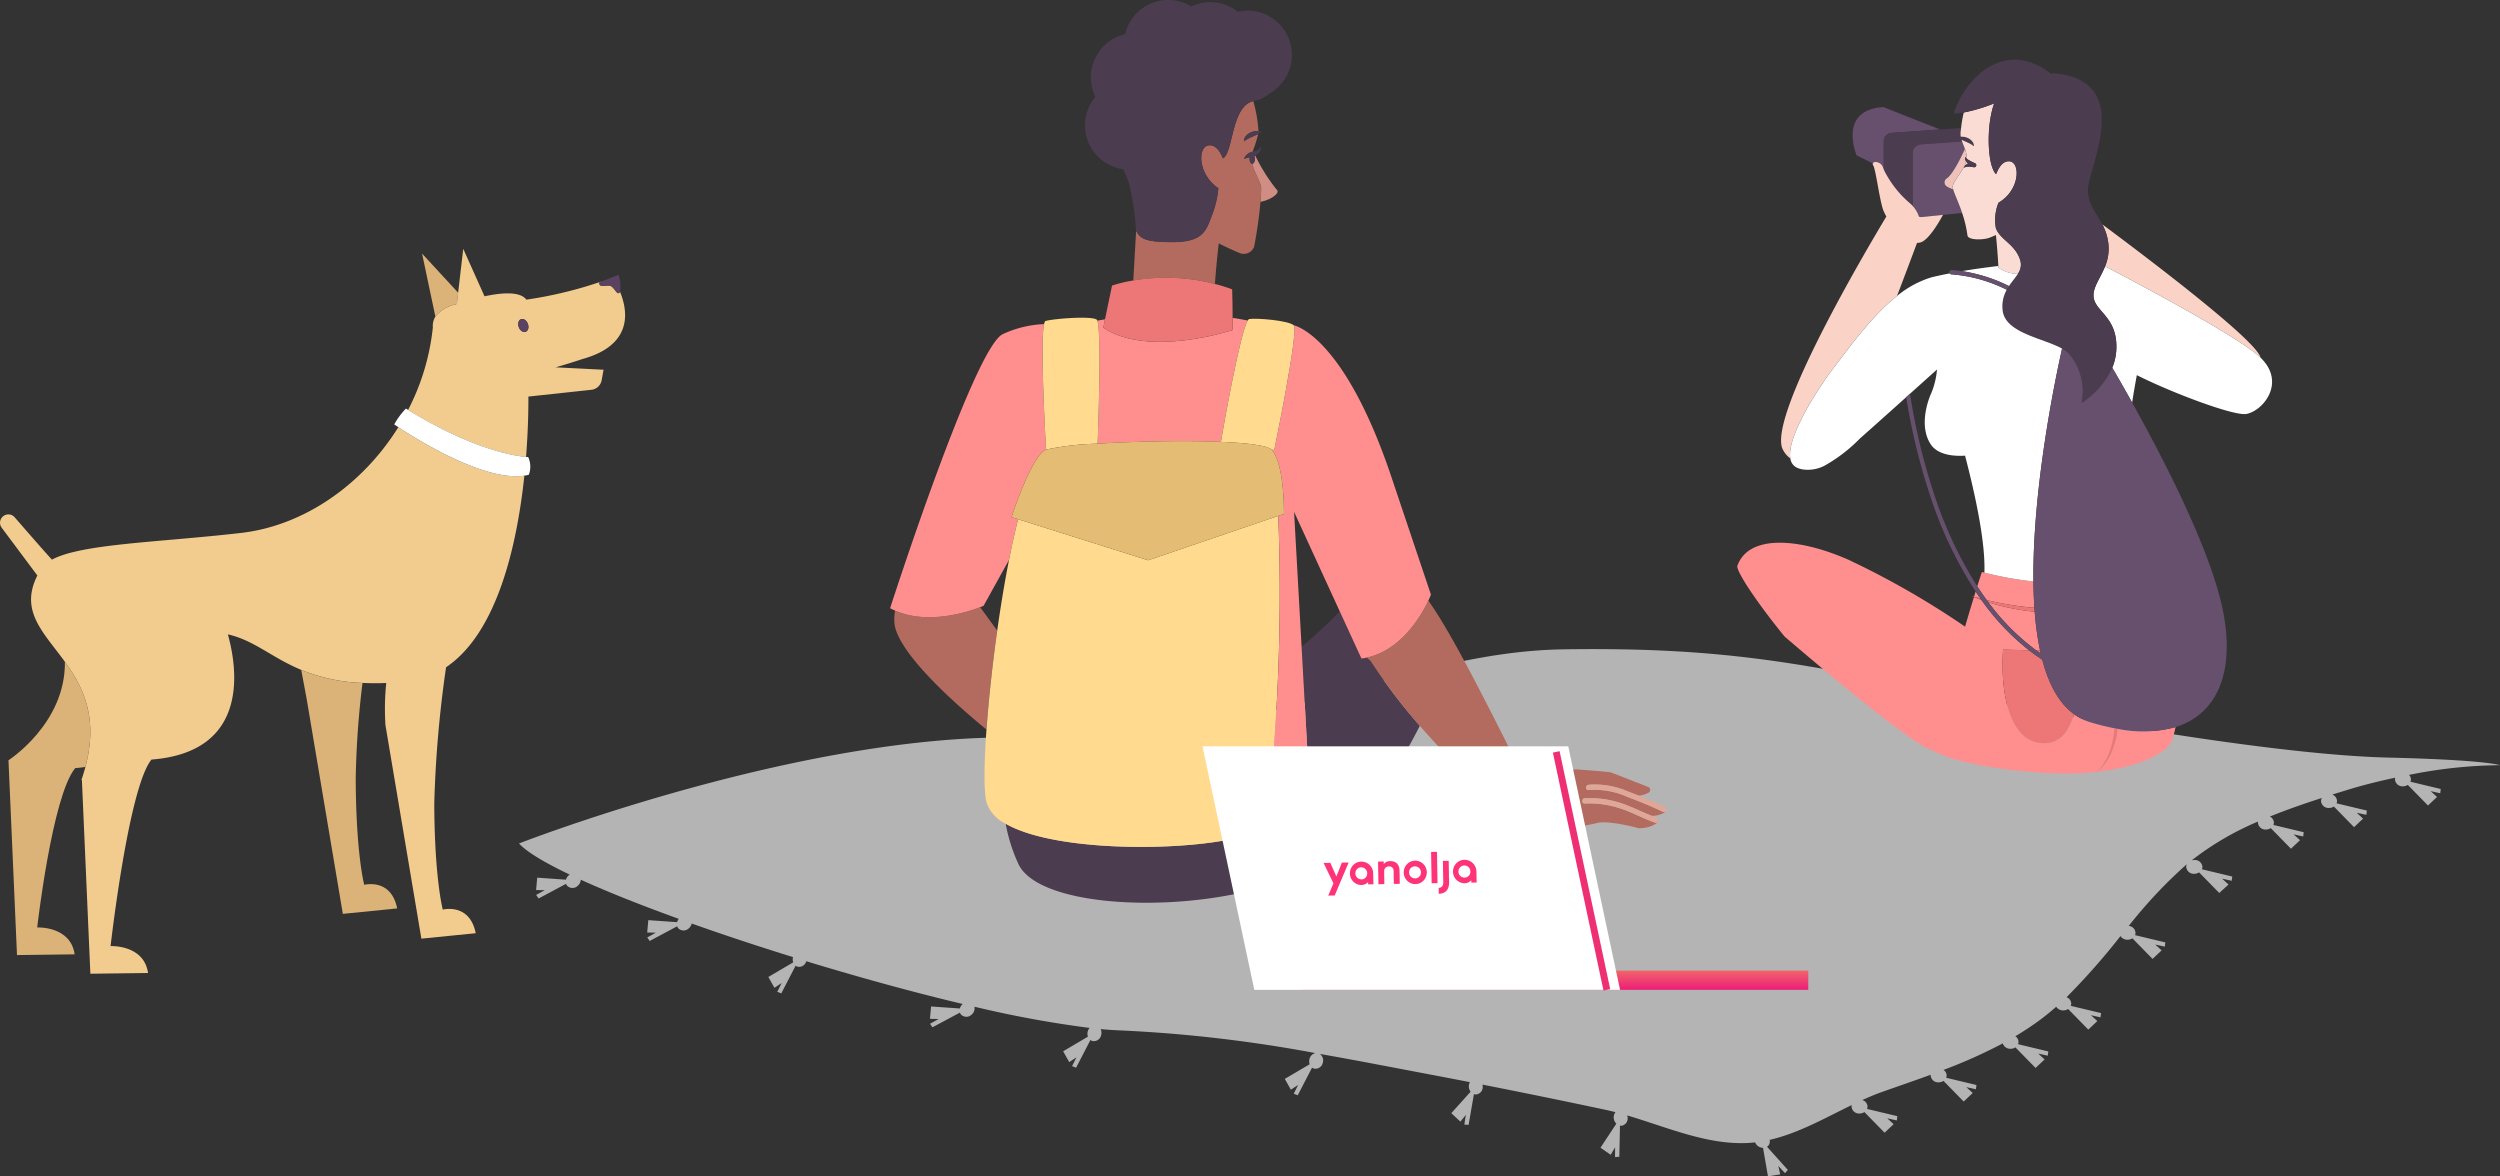 <svg xmlns="http://www.w3.org/2000/svg" xmlns:xlink="http://www.w3.org/1999/xlink" width="319.285" height="150.222" viewBox="0 0 319.285 150.222">
  <rect x="0" y="0" width="319.285" height="150.222" fill="#333333" stroke="none"/>
  <defs>
    <linearGradient id="linear-gradient" x1="0.5" x2="0.5" y2="1" gradientUnits="objectBoundingBox">
      <stop offset="0" stop-color="#f16468"/>
      <stop offset="1" stop-color="#ed1e79"/>
    </linearGradient>
  </defs>
  <g id="그룹_11955" data-name="그룹 11955" transform="translate(-981.616 -3489.325)">
    <g id="그룹_3446" data-name="그룹 3446" transform="translate(905.688 3342.193)">
      <path id="패스_2967" data-name="패스 2967" d="M442.072,303.46c-.012,0-1.768-.673-14.233-.969-12.857-.306-35.814-4.033-54.952-7.937s-29.228-6.2-50.349-5.892-39.488,12.551-67.651,11.326-65.814,13.469-65.814,13.469c.973,1.076,3.259,2.443,6.475,3.977a1.184,1.184,0,0,0-.136.1,1.117,1.117,0,0,0-.342.548l-3.674-.258-.142,1.582,1.107.018-1.1.609.311.452,3.509-1.876a.779.779,0,0,0,.152.263.96.96,0,0,0,1.35-.016,1.084,1.084,0,0,0,.376-.769c3.437,1.563,7.733,3.271,12.521,5a1.1,1.1,0,0,0-.221.422l-3.674-.258-.142,1.581,1.107.018-1.1.609.311.452,3.509-1.875a.767.767,0,0,0,.152.262.959.959,0,0,0,1.35-.016,1.112,1.112,0,0,0,.356-.6c4.073,1.446,8.457,2.9,12.94,4.291,0,.008,0,.015-.006.023a1.122,1.122,0,0,0,.028.646l-3.175,1.867.778,1.384.923-.612-.559,1.122.511.2,1.831-3.532a.778.778,0,0,0,.275.13.947.947,0,0,0,1.083-.705c6.738,2.057,13.639,3.956,19.989,5.463l-.032.026a1.12,1.12,0,0,0-.342.548l-3.674-.258-.142,1.582,1.107.018-1.1.609.31.452,3.509-1.876a.794.794,0,0,0,.152.263.96.96,0,0,0,1.35-.016,1.039,1.039,0,0,0,.352-1,139.741,139.741,0,0,0,14.709,2.709,1.136,1.136,0,0,0-.241.469,1.117,1.117,0,0,0,.028.646L258.566,340l.777,1.384.923-.612-.559,1.122.512.2,1.831-3.533a.776.776,0,0,0,.274.131.959.959,0,0,0,1.1-.777,1.1,1.1,0,0,0-.071-.749c.908.084,1.761.141,2.549.168a179.729,179.729,0,0,1,24.868,2.893,1.035,1.035,0,0,0-.75.783,1.117,1.117,0,0,0,.029.646l-3.175,1.867.778,1.384.923-.612-.559,1.122.511.2,1.831-3.532a.781.781,0,0,0,.274.131.961.961,0,0,0,1.1-.777,1.01,1.01,0,0,0-.387-1.106c4.74.836,9.455,1.755,14.131,2.639q2.52.477,5.037.969a1.141,1.141,0,0,0,.089,1.221l-2.462,2.739,1.16,1.084.695-.862-.193,1.239.547.033.678-3.921a.774.774,0,0,0,.3.042.96.96,0,0,0,.817-1.074,1.145,1.145,0,0,0-.028-.187q7.856,1.547,15.689,3.212c.434.092.869.2,1.3.308a1.069,1.069,0,0,0-.2.9,1.114,1.114,0,0,0,.31.567l-2.026,3.076,1.308.9.559-.956-.007,1.254.546-.049.087-3.978a.782.782,0,0,0,.3,0,.96.96,0,0,0,.648-1.185c-.008-.039-.019-.077-.031-.114,5.1,1.5,10.3,3.831,15.563,3.51.259-.015.516-.04.772-.069a1.14,1.14,0,0,0,1.019.7l.627,3.63,1.57-.24-.247-1.079.853.919.365-.41-2.659-2.96a.779.779,0,0,0,.219-.211.824.824,0,0,0,.112-.669c3.666-.834,7.06-2.784,10.49-4.448a.784.784,0,0,0-.027.2.96.96,0,0,0,1.021.884,1.12,1.12,0,0,0,.62-.183l2.577,2.632,1.156-1.089-.816-.748,1.224.272.069-.544-3.87-.927a.782.782,0,0,0,.06-.3.9.9,0,0,0-.674-.831c.879-.4,1.763-.769,2.657-1.083,2.021-.712,4.06-1.411,6.083-2.152a.724.724,0,0,0-.005.088.959.959,0,0,0,1.021.884,1.12,1.12,0,0,0,.62-.183l2.577,2.632,1.156-1.089-.816-.748,1.224.272.068-.544-3.87-.927a.782.782,0,0,0,.06-.3.848.848,0,0,0-.4-.7,64.6,64.6,0,0,0,7.567-3.387,1,1,0,0,0,.994.687,1.113,1.113,0,0,0,.62-.183l2.577,2.632,1.156-1.089-.816-.748,1.224.272.068-.544-3.87-.927a.774.774,0,0,0,.061-.3.85.85,0,0,0-.411-.708c1-.6,1.983-1.236,2.934-1.929.8-.581,1.556-1.2,2.291-1.844a1.05,1.05,0,0,0,.9.468,1.118,1.118,0,0,0,.62-.183l2.577,2.632,1.156-1.088-.817-.748,1.224.272.068-.544-3.87-.926a.776.776,0,0,0,.061-.3.887.887,0,0,0-.6-.8,87.217,87.217,0,0,0,6.89-7.808,1.051,1.051,0,0,0,.9.466,1.118,1.118,0,0,0,.62-.183l2.577,2.632,1.156-1.089-.817-.748,1.224.272.068-.544-3.87-.927a.772.772,0,0,0,.061-.3.934.934,0,0,0-.864-.873,60.274,60.274,0,0,1,7.424-7.891.78.78,0,0,0-.082.347.96.96,0,0,0,1.021.884,1.116,1.116,0,0,0,.62-.183l2.577,2.632L407.4,318.7l-.816-.748,1.224.272.068-.544-3.87-.926a.773.773,0,0,0,.06-.3.96.96,0,0,0-1.02-.885,1.159,1.159,0,0,0-.359.057c.027-.022.053-.045.081-.067a37.167,37.167,0,0,1,8.4-4.9.743.743,0,0,0-.013.135.96.96,0,0,0,1.021.885,1.119,1.119,0,0,0,.62-.183l2.577,2.632,1.156-1.088-.816-.748,1.224.272.068-.544-3.87-.926a.775.775,0,0,0,.06-.3.873.873,0,0,0-.521-.77c2.2-.893,4.447-1.67,6.648-2.379a.788.788,0,0,0-.108.395.96.96,0,0,0,1.02.885,1.122,1.122,0,0,0,.62-.183l2.577,2.632,1.156-1.088-.816-.749L425,309.8l.068-.544-3.87-.926a.778.778,0,0,0,.061-.3.891.891,0,0,0-.617-.812c.77-.242,1.533-.476,2.282-.705,1.645-.5,3.639-1.006,5.764-1.455a.769.769,0,0,0-.032.218.959.959,0,0,0,1.02.884,1.118,1.118,0,0,0,.62-.183l2.577,2.632,1.156-1.089-.816-.748,1.224.272.068-.544-3.87-.927a.773.773,0,0,0,.061-.3.816.816,0,0,0-.244-.572A60.6,60.6,0,0,1,442.072,303.46Z" transform="translate(-46.859 -58.603)" fill="rgba(255,255,255,0.63)"/>
      <g id="그룹_3443" data-name="그룹 3443" transform="translate(189.606 147.132)">
        <path id="패스_2968" data-name="패스 2968" d="M333.406,192.518c.137-1.994.343-3.936.486-5.178.715.364,1.579.774,2.585,1.2a1.4,1.4,0,0,0,1.943-.818,56.843,56.843,0,0,0,.806-5.7c.067-.82.086-1.391.086-1.714,0-.784-.876-1.956-1.143-3.14-.186,0-.337-.269-.337-.6a1.013,1.013,0,0,1,.028-.237c-.55.152-.742.2-.742.2a1.534,1.534,0,0,1,1.108-.9c.007-.026.013-.052.02-.079a17.4,17.4,0,0,0,.681-2.172c-.051.025-.1.048-.153.069-.194.094-.385.169-.567.254s-.363.161-.54.257c-.087.048-.178.1-.266.155a2.1,2.1,0,0,0-.278.2.962.962,0,0,1,.25-.7,1.629,1.629,0,0,1,.6-.439,2,2,0,0,1,.7-.169c.095,0,.19,0,.284.011a2.537,2.537,0,0,0-.019-.4,17.939,17.939,0,0,0-.631-3.445c-2.841.654-2.537,6.586-3.876,7.309-.322-.814-.893-1.751-1.8-1.663-1.465.142-1.439,3.7,1.21,5.478a12.536,12.536,0,0,1-.7,3.143c-.884,2.312-1.1,3.826-5.645,3.741-2.905-.054-3.615-.4-4.157-1.462l-.362,6.371A25.018,25.018,0,0,1,333.406,192.518Z" transform="translate(-291.919 -156.256)" fill="#b26b5e"/>
        <path id="패스_2969" data-name="패스 2969" d="M349.248,181.487c0,.331-.151.6-.338.6h0c.267,1.183,1.143,2.356,1.143,3.14,0,.323-.019.895-.086,1.714.855-.094,2.78-1.028,1.99-1.636a22.792,22.792,0,0,1-2.662-4.264,1.358,1.358,0,0,1-.133.048A.891.891,0,0,1,349.248,181.487Z" transform="translate(-302.66 -161.175)" fill="#d08d83"/>
        <path id="패스_2970" data-name="패스 2970" d="M349.038,180.127l.024,0-.035-.067c-.008.026-.013.053-.02.079Z" transform="translate(-302.7 -160.767)" fill="#d08d83"/>
        <path id="패스_2971" data-name="패스 2971" d="M341.415,286.432c-.042-.04-.084-.081-.125-.124-.226.05-.455.092-.691.124l-2.767-6.024a60.782,60.782,0,0,1-4.877,4.512l.971,17.4a18.743,18.743,0,0,1-5.161,2.659,13.116,13.116,0,0,1-.531,2.619c-1.319,3.164-25.126,4.511-33.067-.069a21.114,21.114,0,0,0,1.624,5.146c3.2,6.81,28.923,6.427,38.105-.153,5.56-3.984,10.293-11.887,13.162-17.5a72.56,72.56,0,0,1-6.3-8.3C341.642,286.636,341.53,286.541,341.415,286.432Z" transform="translate(-280.402 -202.328)" fill="#4b3c4f"/>
        <path id="패스_2972" data-name="패스 2972" d="M315.179,232.494c4.745-.289,11.04-.427,15.74-.23.33-1.9,2.432-13.861,3.43-15.5q-.969-.191-1.932-.332c0,1.016-.022,1.557-.022,1.557s-10.713,3.571-16.494-.306l.223-1.068c-.374.059-.7.114-.981.163C315.661,218.13,315.3,229.294,315.179,232.494Z" transform="translate(-288.675 -175.831)" fill="#ff8f8f"/>
        <path id="패스_2973" data-name="패스 2973" d="M281.845,279.5c-1.5.581-6.634,2.291-10.862.44a6.033,6.033,0,0,0-.067,1.808c.651,3.8,7.7,10.065,11.735,13.384.269-3.757.745-8.207,1.371-12.653Z" transform="translate(-270.342 -201.952)" fill="#b26b5e"/>
        <path id="패스_2974" data-name="패스 2974" d="M411.667,305c-1.48-.711-3.014-1.329-4.55-1.907a10.1,10.1,0,0,0-4.9-.852c-.431.051-.425-.624,0-.674a10.531,10.531,0,0,1,5.077.876q.656.247,1.311.506a2.893,2.893,0,0,0,1.277-.383.4.4,0,0,0-.064-.723l-4.759-1.862c-.144-.056-4.148-.372-4.3-.377l-5.012.127a12.373,12.373,0,0,0-2.2.086c-3.5-6.978-8.412-16.871-11.395-21.184-.142-.206-.271-.41-.393-.611-.843,1.794-3.373,6.3-7.865,7.3.042.042.083.084.125.124.115.109.227.2.339.292a72.557,72.557,0,0,0,6.3,8.3,126.534,126.534,0,0,0,11.015,11.112,7.8,7.8,0,0,0,.958.854l.3.268c.045.012.086.02.129.03a6.784,6.784,0,0,0,4.827.978,36.67,36.67,0,0,0,5.291-.8c1.435-.47,5.42.629,5.42.629a4.015,4.015,0,0,0,2.188-.55.385.385,0,0,0,.171-.217.282.282,0,0,1-.293.049c-1.564-.542-2.993-1.373-4.583-1.858a12.43,12.43,0,0,0-4.358-.57c-.434.021-.432-.653,0-.674a12.658,12.658,0,0,1,4.277.516c1.491.435,2.836,1.164,4.267,1.724a2.989,2.989,0,0,0,1.578-.392.387.387,0,0,0,.138-.143A.334.334,0,0,1,411.667,305Zm-7.768-2.635-.263-.008Z" transform="translate(-313.008 -201.339)" fill="#b26b5e"/>
        <path id="패스_2975" data-name="패스 2975" d="M421.179,321.133c-.432.02-.434.695,0,.674a12.43,12.43,0,0,1,4.358.57c1.59.486,3.019,1.316,4.583,1.858a.282.282,0,0,0,.293-.049.358.358,0,0,0-.114-.6c-.194-.067-.385-.139-.576-.213-1.431-.559-2.776-1.289-4.267-1.724A12.659,12.659,0,0,0,421.179,321.133Z" transform="translate(-332.456 -219.187)" fill="#e0a696"/>
        <path id="패스_2976" data-name="패스 2976" d="M431.8,321.025c-1.111-.534-2.251-1.016-3.4-1.47q-.654-.258-1.311-.506a10.531,10.531,0,0,0-5.077-.876c-.425.05-.431.725,0,.674a10.1,10.1,0,0,1,4.9.852c1.536.578,3.07,1.2,4.55,1.907a.334.334,0,0,0,.324-.011A.317.317,0,0,0,431.8,321.025Z" transform="translate(-332.804 -217.946)" fill="#e0a696"/>
        <path id="패스_2977" data-name="패스 2977" d="M281.469,253.946c.279-.108.434-.178.434-.178l3.249-5.863c.366-1.852.755-3.606,1.163-5.2l-.841-.266s2.449-7.55,4.286-8.57a.889.889,0,0,1,.123-.055c-.106-1.869-.752-13.683-.257-16.022a13.755,13.755,0,0,0-5.273,1.283c-3.673,1.734-14.386,35-14.386,35,.211.114.425.217.641.311C274.836,256.237,279.966,254.527,281.469,253.946Z" transform="translate(-269.966 -176.397)" fill="#ff8f8f"/>
        <path id="패스_2978" data-name="패스 2978" d="M326.32,298.981a13.114,13.114,0,0,0,.531-2.619,258.81,258.81,0,0,0,1.211-36.769l-16.618,5.669-16.605-5.243c-.408,1.59-.8,3.343-1.163,5.2-.563,2.85-1.071,5.934-1.506,9.02-.627,4.447-1.1,8.9-1.371,12.653-.324,4.52-.351,8.038.013,9.338a4.8,4.8,0,0,0,2.442,2.686C301.194,303.492,325,302.145,326.32,298.981Z" transform="translate(-278.489 -193.707)" fill="#ffda8f"/>
        <path id="패스_2979" data-name="패스 2979" d="M353.216,233.973l-.328-.038c.012.013.025.025.036.038,1.632,1.939,1.53,8.162,1.53,8.162l-.726.248a258.81,258.81,0,0,1-1.211,36.769,18.743,18.743,0,0,0,5.161-2.659l-.971-17.4-.96-17.223,5.837,12.711,2.767,6.024c.236-.032.465-.073.691-.124,4.492-.994,7.021-5.505,7.865-7.3.215-.458.321-.739.321-.739l-4.8-14.284c-6.069-18.507-12.42-20.053-12.731-20.118C356.379,218.68,353.216,233.973,353.216,233.973Z" transform="translate(-304.154 -176.497)" fill="#ff8f8f"/>
        <path id="패스_2980" data-name="패스 2980" d="M332.93,214.361s.02-.541.022-1.557c0-.876-.009-2.1-.056-3.647-.743-.273-1.478-.5-2.2-.689a25.018,25.018,0,0,0-10.432-.439,17.672,17.672,0,0,0-2.708.651l-.9,4.306-.223,1.068C322.217,217.932,332.93,214.361,332.93,214.361Z" transform="translate(-289.211 -172.207)" fill="#ed7777"/>
        <path id="패스_2981" data-name="패스 2981" d="M303.65,233.236a35.95,35.95,0,0,1,6.587-.758c.117-3.2.482-14.363-.037-15.718a.281.281,0,0,0-.077-.125c-.732-.512-5.666-.1-6.545.179-.074.024-.135.166-.185.4C302.9,219.553,303.544,231.366,303.65,233.236Z" transform="translate(-283.733 -175.815)" fill="#ffda8f"/>
        <path id="패스_2982" data-name="패스 2982" d="M348.562,233.345l.328.038s3.164-15.293,2.485-15.935l0,0c-.688-.612-4.721-.947-5.684-.794-.057.009-.12.074-.188.187-1,1.641-3.1,13.6-3.43,15.5C345.446,232.481,348,232.794,348.562,233.345Z" transform="translate(-299.828 -175.908)" fill="#ffda8f"/>
        <path id="패스_2983" data-name="패스 2983" d="M329.7,244.436c-.011-.013-.023-.025-.036-.038-.565-.552-3.116-.865-6.491-1.005-4.7-.2-10.994-.059-15.74.23a35.95,35.95,0,0,0-6.587.758.889.889,0,0,0-.123.055c-1.837,1.02-4.286,8.57-4.286,8.57l.841.266,16.605,5.243,16.618-5.669.726-.248S331.33,246.374,329.7,244.436Z" transform="translate(-280.929 -186.96)" fill="#e5bc73"/>
        <path id="패스_2984" data-name="패스 2984" d="M348.223,179.7a1.534,1.534,0,0,0-1.108.9s.193-.043.742-.2a1.013,1.013,0,0,0-.028.237c0,.33.151.6.337.6h0c.187,0,.338-.268.338-.6a.891.891,0,0,0-.087-.4,1.274,1.274,0,0,0,.908-1.243,1.322,1.322,0,0,1-1.048.684l-.024,0Z" transform="translate(-301.917 -160.331)" fill="#4b3c4f"/>
        <path id="패스_2985" data-name="패스 2985" d="M323.138,178.046c4.549.085,4.761-1.428,5.645-3.741a12.535,12.535,0,0,0,.7-3.143c-2.649-1.78-2.675-5.337-1.21-5.478.907-.088,1.478.848,1.8,1.663,1.339-.723,1.035-6.654,3.876-7.309l.071-.016a4.109,4.109,0,0,0,2.012-.952,5.662,5.662,0,0,0-4.055-10.439,5.663,5.663,0,0,0-5.952-.678,5.664,5.664,0,0,0-8.451,3.547,5.662,5.662,0,0,0-3.793,8,5.66,5.66,0,0,0,3.584,9.247c.3.767.564,1.364.671,1.684a30.606,30.606,0,0,1,.926,6.122l.018.035C319.523,177.646,320.233,177.992,323.138,178.046Z" transform="translate(-287.564 -147.132)" fill="#4b3c4f"/>
        <path id="패스_2986" data-name="패스 2986" d="M347.969,175.881a1.629,1.629,0,0,0-.6.439.962.962,0,0,0-.25.7,2.1,2.1,0,0,1,.278-.2c.088-.058.179-.107.266-.155.176-.1.356-.176.54-.257s.373-.159.567-.254c.051-.021.1-.045.153-.069s.1-.049.146-.076a2.005,2.005,0,0,0,.309-.183,1.772,1.772,0,0,0-.354-.1c-.024,0-.049,0-.073-.006-.094-.009-.189-.012-.284-.011A2,2,0,0,0,347.969,175.881Z" transform="translate(-301.918 -158.968)" fill="#4b3c4f"/>
      </g>
      <g id="그룹_3444" data-name="그룹 3444" transform="translate(297.796 154.758)">
        <path id="패스_2987" data-name="패스 2987" d="M534.576,201.4c4.976,2.6,17.241,9.134,19.859,11.668-.452-2.165-14.659-12.9-20.216-17.028a6.846,6.846,0,0,1,.777,2.479A5.822,5.822,0,0,1,534.576,201.4Z" transform="translate(-487.596 -175.014)" fill="#fad2c6"/>
        <path id="패스_2988" data-name="패스 2988" d="M483.643,178.1c.03.072.062.153.094.24l.032.015v-3.51a1.076,1.076,0,0,1,1-1.073l6.216-.441c-.969-.372-3.023-1.176-7.249-2.853-5.9.348-3.432,6.168-3.432,6.168l2.07,1.021C482.482,177.351,483.364,177.432,483.643,178.1Z" transform="translate(-465.055 -164.426)" fill="#66506d"/>
        <path id="패스_2989" data-name="패스 2989" d="M535.709,305.854c-.015.121-.032.243-.05.364a10.3,10.3,0,0,1-.869,2.934,6.283,6.283,0,0,1-1.739,2.2c5.246-.6,8.979-2.327,9.593-4.075a12.287,12.287,0,0,0,.452-1.65A15.844,15.844,0,0,1,535.709,305.854Z" transform="translate(-487.112 -220.398)" fill="#ff8f8f"/>
        <path id="패스_2990" data-name="패스 2990" d="M501.385,293.719a6.863,6.863,0,0,0,.695-1.316,10.926,10.926,0,0,0,.7-2.882c.013-.129.022-.258.033-.387a30.406,30.406,0,0,1-3.09-.768,6.886,6.886,0,0,1-2.071-1.031c-.535,1.859-1.48,3.382-3.125,3.655-4.683.779-6.371-5.45-5.935-11.891l3.307.073a30.307,30.307,0,0,1-6.07-6.415c-.324-.116-.644-.241-.961-.372-.391,1.271-.759,2.511-1.132,3.775a107.3,107.3,0,0,0-14.884-8.538c-6.475-2.854-12.838-3.225-14.21.817,0,.98,3.1,5.39,6.044,8.984,17.58,15.053,18.833,14.491,18.833,14.491l0-.009c2.314,1.523,9.146,2.758,15.793,3a35.578,35.578,0,0,0,5.226-.189A6.384,6.384,0,0,0,501.385,293.719Z" transform="translate(-454.637 -203.755)" fill="#ff8f8f"/>
        <path id="패스_2991" data-name="패스 2991" d="M512.471,279.22a29.4,29.4,0,0,1-3.072-.78,28.874,28.874,0,0,0,6.109,6.136l.485.011a37.763,37.763,0,0,1-.685-4.95l-.074-.006C514.307,279.533,513.383,279.4,512.471,279.22Z" transform="translate(-477.316 -209.139)" fill="#ff8f8f"/>
        <path id="패스_2992" data-name="패스 2992" d="M507.555,271.826c-.206.623-.4,1.23-.591,1.826q.237.368.48.725c.241.356.488.7.736,1.04,1.11.267,2.229.484,3.352.66.906.138,1.817.247,2.73.318-.074-1.094-.114-2.218-.127-3.362a45.015,45.015,0,0,1-6.264-1.129C507.767,271.878,507.662,271.854,507.555,271.826Z" transform="translate(-476.308 -206.399)" fill="#ff8f8f"/>
        <path id="패스_2993" data-name="패스 2993" d="M506.7,276.443c-.08-.117-.158-.238-.237-.357q-.1.333-.205.662c.271.079.542.155.814.226C506.944,276.8,506.819,276.623,506.7,276.443Z" transform="translate(-476.014 -208.164)" fill="#ff8f8f"/>
        <path id="패스_2994" data-name="패스 2994" d="M553.641,216.859c-2.618-2.534-14.884-9.067-19.859-11.668-.613,1.547-1.609,2.714-1.467,3.943.217,1.888,3.121,2.541,2.9,6.751a6.8,6.8,0,0,1-.519,2.255c.708,1.21,1.579,2.724,2.541,4.45.206-1.331.413-2.513.6-3.5,4.626,2.325,12.424,5.226,13.971,4.958C553.935,223.679,556.944,220.056,553.641,216.859Z" transform="translate(-486.801 -178.803)" fill="#fff"/>
        <path id="패스_2995" data-name="패스 2995" d="M486.58,176.727v3.58c.012.034.025.069.037.1a13.291,13.291,0,0,0,3.315,4.24l.021.018a3.773,3.773,0,0,1,.344.34V178.2a1.076,1.076,0,0,1,1-1.073l5.283-.374c-.025-.072-.049-.145-.07-.217l.042.018c.181.088.36.158.529.237s.339.151.5.24a2.958,2.958,0,0,1,.507.334.9.9,0,0,0-.234-.654,1.526,1.526,0,0,0-.557-.41,1.865,1.865,0,0,0-.653-.158c-.076,0-.153,0-.229.008a2.264,2.264,0,0,1-.018-.718c.017-.119.035-.257.053-.408l-2.657.188-6.216.441A1.076,1.076,0,0,0,486.58,176.727Z" transform="translate(-467.866 -166.31)" fill="#4b3c4f"/>
        <path id="패스_2996" data-name="패스 2996" d="M498.06,184.073a2.465,2.465,0,0,1-.871-.4.608.608,0,0,1,.051-.974c.882-.57,2.154-3.38,2.328-3.773-.116-.319-.253-.632-.363-.949l-5.283.374a1.076,1.076,0,0,0-1,1.073v6.807a3.86,3.86,0,0,1,.792,1.359,1.059,1.059,0,0,0,.394.034l2.662-.273,2.437-.25C498.747,185.736,498.221,184.666,498.06,184.073Z" transform="translate(-470.493 -167.532)" fill="#66506d"/>
        <path id="패스_2997" data-name="패스 2997" d="M500.1,183.369a.608.608,0,0,0-.051.974,2.465,2.465,0,0,0,.871.4,1.189,1.189,0,0,1-.05-.295c0-.71,1.394-2.086,1.731-3.232a1.206,1.206,0,0,1-.084-.149.663.663,0,0,1-.059-.449.964.964,0,0,0,.212.229c0-.029,0-.059,0-.088a3.391,3.391,0,0,0-.245-1.165C502.254,179.989,500.983,182.8,500.1,183.369Z" transform="translate(-473.354 -168.203)" fill="#eec1ba"/>
        <path id="패스_2998" data-name="패스 2998" d="M502.64,173.933c.076-.006.153-.008.229-.008a1.866,1.866,0,0,1,.653.158,1.527,1.527,0,0,1,.557.41.9.9,0,0,1,.234.654,2.96,2.96,0,0,0-.507-.334c-.165-.089-.332-.164-.5-.24s-.348-.148-.529-.237l-.042-.018c.022.072.046.145.07.217.11.317.247.63.363.949a3.392,3.392,0,0,1,.245,1.165c0,.029,0,.059,0,.088l.068.052a2.738,2.738,0,0,0,.314.2c.107.06.219.114.33.17.058.025.114.053.171.08s.116.051.173.08l.015.007a.267.267,0,0,1-.158.5l-.319-.047c-.1-.013-.209-.024-.312-.029a1.476,1.476,0,0,0-.305.015.532.532,0,0,0-.3.141.458.458,0,0,1,.177-.358.943.943,0,0,1,.3-.176c-.015-.014-.03-.027-.045-.043a1.305,1.305,0,0,1-.179-.223c-.337,1.145-1.731,2.522-1.731,3.232a1.188,1.188,0,0,0,.05.295c.161.593.687,1.663,1.147,3.027a14.75,14.75,0,0,1,.682,2.86c.083.659,2.069.6,2.831.3.3-.117.564-.229.808-.337.123,1.253.243,2.664.306,3.958,0,.07.007.139.01.208a4.509,4.509,0,0,0,2.48.8,1.98,1.98,0,0,0,.315-1.741c-.654-2.106-2.614-2.614-3.122-4.138a5.908,5.908,0,0,1,.34-3.213c2.753-1.587,2.831-5.15,1.413-5.287-.882-.086-1.424.867-1.717,1.647-1.141-1.1-1.284-6.212-.244-9.044a21.613,21.613,0,0,1-3.891,1.166,15.5,15.5,0,0,0-.341,1.973c-.019.151-.036.289-.053.408A2.264,2.264,0,0,0,502.64,173.933Z" transform="translate(-474.089 -164.091)" fill="#fbdcd4"/>
        <path id="패스_2999" data-name="패스 2999" d="M506.779,277.358c-.272-.071-.543-.148-.814-.226-.137-.039-.273-.078-.409-.12.131.057.263.111.4.165.318.131.637.256.961.372C506.868,277.487,506.824,277.422,506.779,277.358Z" transform="translate(-475.725 -208.547)" fill="#ed7777"/>
        <path id="패스_3000" data-name="패스 3000" d="M509.041,277.956c.07.1.14.19.21.284a29.405,29.405,0,0,0,3.072.78c.913.185,1.836.313,2.763.41l.074.006q-.019-.25-.036-.5c-.913-.071-1.824-.179-2.73-.318C511.27,278.44,510.151,278.223,509.041,277.956Z" transform="translate(-477.168 -208.938)" fill="#ed7777"/>
        <path id="패스_3001" data-name="패스 3001" d="M520.4,289.319c-.03-.131-.059-.262-.087-.4l-.485-.011C520.017,289.051,520.207,289.188,520.4,289.319Z" transform="translate(-481.635 -213.476)" fill="#ed7777"/>
        <path id="패스_3002" data-name="패스 3002" d="M518.478,300.645c1.644-.274,2.589-1.8,3.125-3.655-1.957-1.424-3.25-3.883-4.056-6.958q-.866-.562-1.7-1.206l-3.307-.073C512.106,295.195,513.795,301.424,518.478,300.645Z" transform="translate(-478.591 -213.41)" fill="#ed7777"/>
        <path id="패스_3003" data-name="패스 3003" d="M507.248,174.769c.293-.78.835-1.732,1.717-1.647,1.418.137,1.34,3.7-1.413,5.287a5.908,5.908,0,0,0-.34,3.213c.508,1.524,2.468,2.033,3.122,4.138a1.98,1.98,0,0,1-.315,1.741c-.308.492-.745.981-1.128,1.556-.1.149-.2.3-.284.466a4.292,4.292,0,0,0-.524,2.625c.309,2.908,5.207,3.549,7.59,4.888a3.216,3.216,0,0,1,.977.775,7.43,7.43,0,0,1,1.524,6.171,10.687,10.687,0,0,0,3.91-4.5,6.8,6.8,0,0,0,.519-2.255c.217-4.211-2.687-4.864-2.9-6.751-.142-1.229.854-2.4,1.467-3.943a5.823,5.823,0,0,0,.421-2.881,6.847,6.847,0,0,0-.777-2.479c-.782-1.492-1.837-2.53-1.837-4.419,0-2.759,6.171-14.157-4.574-14.883-.023.038-.047.077-.071.118h-.009c-6.075-4.8-11.245.821-12.479,5.038a8.458,8.458,0,0,0,1.274-.138A21.613,21.613,0,0,0,507,165.725C505.963,168.557,506.107,173.67,507.248,174.769Z" transform="translate(-474.186 -160.149)" fill="#4b3c4f"/>
        <path id="패스_3004" data-name="패스 3004" d="M504.239,181.343a.663.663,0,0,0,.059.449,1.206,1.206,0,0,0,.084.149,1.305,1.305,0,0,0,.179.223c.014.016.03.029.045.043a.943.943,0,0,0-.3.176.458.458,0,0,0-.177.358.532.532,0,0,1,.3-.141,1.476,1.476,0,0,1,.305-.015c.1,0,.207.016.312.029l.319.047a.267.267,0,0,0,.158-.5l-.015-.007c-.057-.029-.114-.055-.173-.08s-.112-.055-.171-.08c-.111-.056-.223-.11-.33-.17a2.738,2.738,0,0,1-.314-.2l-.068-.052A.964.964,0,0,1,504.239,181.343Z" transform="translate(-475.134 -168.926)" fill="#4b3c4f"/>
        <path id="패스_3005" data-name="패스 3005" d="M470.676,209.043c2.425-3.168,5.156-6.979,8.33-9.493,1.084-2.839,2-5.284,2.551-6.767.1-.008.21-.021.337-.04,1.042-.152,2.443-2.554,2.98-3.544l-2.662.273a1.06,1.06,0,0,1-.394-.034,3.86,3.86,0,0,0-.792-1.359,3.775,3.775,0,0,0-.344-.34l-.021-.018a13.292,13.292,0,0,1-3.315-4.24c-.012-.035-.025-.07-.038-.1s-.021-.057-.032-.085c-.033-.087-.064-.168-.094-.24-.279-.666-1.161-.746-1.269-.432a.3.3,0,0,0,.052.256c.352.579.853,4.841,1.361,5.908.105.221.21.428.315.623-2.764,4.6-14.864,25.125-13.308,29.563a3.057,3.057,0,0,0,1.047,1.328C464.866,217.353,469.472,210.617,470.676,209.043Z" transform="translate(-458.596 -169.383)" fill="#fad2c6"/>
        <path id="패스_3006" data-name="패스 3006" d="M508.392,207.112c.4.166.812.356,1.238.572.383-.575.82-1.064,1.128-1.556a4.509,4.509,0,0,1-2.48-.8c0-.069-.006-.138-.01-.208-1.506.177-3.087.393-4.642.655A20.26,20.26,0,0,1,508.392,207.112Z" transform="translate(-474.925 -178.774)" fill="#fff"/>
        <path id="패스_3007" data-name="패스 3007" d="M484.922,219a10.265,10.265,0,0,1-.695,2.933c-.629,1.35-1.525,4.392-.145,6.57.939,1.483,3.122,1.585,4.421,1.5,1.434,5.5,2.615,11.269,2.467,14.942a45.013,45.013,0,0,0,6.264,1.129c-.132-11.965,2.827-26.038,3.659-29.744-2.384-1.339-7.281-1.98-7.59-4.888a4.292,4.292,0,0,1,.524-2.625c-.394-.2-.778-.374-1.146-.528a18.816,18.816,0,0,0-5.921-1.439.271.271,0,0,1-.219-.124c-.8.155-1.593.323-2.348.506a12.835,12.835,0,0,0-4.378,2.378c-3.174,2.514-5.9,6.324-8.33,9.493-1.2,1.574-5.809,8.309-5.294,11.257a1.5,1.5,0,0,0,.922,1.216,3.04,3.04,0,0,0,.595.176,4.616,4.616,0,0,0,2.8-.442,19.8,19.8,0,0,0,4.533-3.464q2.324-2.07,4.643-4.143.653-.584,1.3-1.171l.484-.434Q483.2,220.545,484.922,219Z" transform="translate(-459.405 -179.436)" fill="#fff"/>
        <path id="패스_3008" data-name="패스 3008" d="M534.663,309.258a10.3,10.3,0,0,0,.869-2.934c.018-.121.035-.243.05-.364-.141-.025-.281-.049-.424-.076-.011.129-.02.258-.033.387a10.924,10.924,0,0,1-.7,2.882,6.86,6.86,0,0,1-.695,1.316,6.384,6.384,0,0,1-.85,1c-.046.044-.091.09-.139.132.062-.043.12-.09.18-.137A6.283,6.283,0,0,0,534.663,309.258Z" transform="translate(-486.985 -220.504)" fill="#ed7777"/>
        <path id="패스_3009" data-name="패스 3009" d="M513.884,230.061a7.429,7.429,0,0,0-1.524-6.171,3.218,3.218,0,0,0-.977-.775c-.831,3.706-3.791,17.779-3.659,29.744.012,1.144.053,2.268.127,3.362q.017.252.036.5a37.764,37.764,0,0,0,.685,4.95c.029.133.057.265.087.4-.192-.131-.383-.268-.572-.406a28.873,28.873,0,0,1-6.109-6.136c-.07-.094-.14-.188-.21-.284-.248-.34-.495-.684-.736-1.04q-.243-.357-.48-.725a52.418,52.418,0,0,1-5.566-11.934,78.6,78.6,0,0,1-3.021-12.663l-.484.434a79.138,79.138,0,0,0,2.984,12.389,52.464,52.464,0,0,0,5.876,12.444c.079.119.158.24.237.357.122.18.247.356.371.531.045.064.089.129.134.192a30.306,30.306,0,0,0,6.07,6.415q.832.644,1.7,1.206c.806,3.075,2.1,5.534,4.056,6.958a6.886,6.886,0,0,0,2.071,1.031,30.414,30.414,0,0,0,3.09.768c.143.027.284.052.424.076a15.845,15.845,0,0,0,7.386-.226c5.908-1.836,7.87-8.153,5.646-16.6-1.987-7.553-7.32-17.9-11.19-24.84-.963-1.726-1.833-3.24-2.541-4.45A10.687,10.687,0,0,1,513.884,230.061Z" transform="translate(-469.896 -186.226)" fill="#66506d"/>
        <path id="패스_3010" data-name="패스 3010" d="M507.254,207.478a20.26,20.26,0,0,0-4.767-1.335,12.6,12.6,0,0,0-1.328-.138.272.272,0,0,0-.018.544,18.817,18.817,0,0,1,5.921,1.439c.368.154.752.33,1.146.528.089-.162.185-.318.284-.466C508.066,207.833,507.651,207.644,507.254,207.478Z" transform="translate(-473.787 -179.14)" fill="#66506d"/>
      </g>
      <g id="그룹_3445" data-name="그룹 3445" transform="translate(75.928 178.909)">
        <path id="패스_3011" data-name="패스 3011" d="M172.207,208.907l.176-.059.167-1.431-4.611-5s.876,4.165,1.7,8.05A4.577,4.577,0,0,1,172.207,208.907Z" transform="translate(-114.034 -201.807)" fill="#dbb277"/>
        <path id="패스_3012" data-name="패스 3012" d="M142.321,297.06l4.589,27.268,6.939-.695c-.779-3.914-4.206-3.013-4.206-3.013s-1.057-3.924-1.087-13.577a114.551,114.551,0,0,1,.866-12.2,22.673,22.673,0,0,1-7.825-1.663C141.96,295.122,142.246,296.615,142.321,297.06Z" transform="translate(-103.125 -239.393)" fill="#dbb277"/>
        <path id="패스_3013" data-name="패스 3013" d="M84.981,291.4c.105,7.9-7.206,12.577-7.206,12.577l1.088,24.881,7.364-.093c-.519-3.645-4.783-3.435-4.783-3.435s1.915-16.791,4.85-20.346c.454-.035.888-.087,1.305-.152C89.3,298.471,87.274,294.567,84.981,291.4Z" transform="translate(-76.693 -238.659)" fill="#dbb277"/>
        <path id="패스_3014" data-name="패스 3014" d="M126.8,240.259c-4.547,7.3-12,12.564-20.052,13.5-10.532,1.221-20.363,1.364-24.189,3.416-1.066-1.161-3.5-3.964-4.763-5.417a1.064,1.064,0,0,0-1.656,1.333L80.7,259.2c-2.3,4.55.8,7.263,3.516,11.018,2.293,3.164,4.316,7.068,2.618,13.432-.143.536-.309,1.088-.507,1.66l.06-.008,1.083,24.757,7.363-.093c-.519-3.645-4.782-3.435-4.782-3.435s2.289-20.269,5.225-23.824c12.812-.989,10.859-12.063,9.752-15.989,3.361.753,5.585,2.962,9.376,4.538a22.674,22.674,0,0,0,7.825,1.663c.937.045,1.944.05,3.027.009a32.726,32.726,0,0,0-.1,5.383l4.588,27.267,6.94-.694c-.779-3.913-4.206-3.013-4.206-3.013s-1.057-3.924-1.087-13.577a147.364,147.364,0,0,1,1.506-17.376c6.611-4.445,9.084-15.8,10-24.471C137.74,247.232,129.012,241.725,126.8,240.259Z" transform="translate(-75.928 -217.477)" fill="#f2cc8f"/>
        <path id="패스_3015" data-name="패스 3015" d="M191.956,206.85a.513.513,0,0,1-.033.062c-.365.571-.7-.868-1.4-.845s-1.267.218-1.2-.4l.525-.21a53.177,53.177,0,0,1-9.848,2.41c-.79-1.064-3.059-.92-5.345-.429l-2.719-6.061s-.332,2.87-.652,5.61l-.167,1.431-.176.059a4.577,4.577,0,0,0-2.571,1.564,2.268,2.268,0,0,0-.313,1.369,29.629,29.629,0,0,1-3.167,10.545c8.415,5.174,13.847,5.9,15.067,6,.279-3.519.309-6.354.3-7.712l8.041-.864a1.5,1.5,0,0,0,1.321-1.232l.237-1.33-6.124-.309q1.623-.457,3.433-1.058C193.644,213.651,192.977,209.333,191.956,206.85Zm-12.585,3.495c.335-.073.714.235.846.689s-.032.881-.367.954-.714-.235-.846-.689S179.036,210.418,179.371,210.344Z" transform="translate(-112.774 -201.373)" fill="#f2cc8f"/>
        <path id="패스_3016" data-name="패스 3016" d="M207.792,208.413c.694-.023,1.033,1.416,1.4.845a.515.515,0,0,0,.033-.062,4.347,4.347,0,0,0-.193-2.157l-1.909.76-.525.21C206.525,208.631,207.1,208.436,207.792,208.413Z" transform="translate(-130.041 -203.72)" fill="#594360"/>
        <path id="패스_3017" data-name="패스 3017" d="M189.791,218.322c.335-.073.5-.5.367-.954s-.511-.762-.846-.689-.5.5-.367.954S189.456,218.395,189.791,218.322Z" transform="translate(-122.714 -207.707)" fill="#594360"/>
        <path id="패스_3018" data-name="패스 3018" d="M163.362,236.2a9.567,9.567,0,0,0-1.493,2.024s.187.13.523.353c2.212,1.466,10.94,6.973,16.1,6.193a5.66,5.66,0,0,0,.569-.115,2.943,2.943,0,0,0-.087-2.264s-.089,0-.262-.016c-1.22-.1-6.652-.828-15.067-6Z" transform="translate(-111.52 -215.798)" fill="#fff"/>
      </g>
    </g>
    <g id="그룹_16" data-name="그룹 16" transform="translate(1055.387 3433.031)">
      <rect id="사각형_26" data-name="사각형 26" width="64.703" height="2.453" transform="translate(92.467 180.258)" fill="url(#linear-gradient)"/>
      <g id="그룹_15" data-name="그룹 15" transform="translate(79.805 151.61)">
        <path id="패스_25" data-name="패스 25" d="M133.132,182.711H86.42l-6.615-31.1h46.712Z" transform="translate(-79.805 -151.61)" fill="#fff"/>
        <line id="선_24" data-name="선 24" x2="6.464" y2="30.392" transform="translate(45.177 0.709)" fill="none" stroke="#ee2f74" stroke-miterlimit="10" stroke-width="0.876"/>
      </g>
      <g id="logo" transform="translate(95.268 165.085)">
        <path id="패스_1" d="M1.635,1.782.861.041,0,.057l1.26,2.6L.592,4.224l.829-.014L3.2,0,2.333.015Z" transform="translate(0 1.366)" fill="#ff3478"/>
        <path id="패스_2" d="M1.484.027A1.446,1.446,0,0,0,.913.148,1.469,1.469,0,0,0,.448.471,1.5,1.5,0,0,0,.137.948,1.523,1.523,0,0,0,.145,2.111a1.5,1.5,0,0,0,.318.472A1.471,1.471,0,0,0,.932,2.9a1.444,1.444,0,0,0,.573.114h.033a1.131,1.131,0,0,0,.442-.107,1.156,1.156,0,0,0,.2-.117,1.171,1.171,0,0,0,.171-.155l.005.3.676-.012L3,1.588A1.534,1.534,0,0,0,2.588.5a1.5,1.5,0,0,0-.47-.337A1.475,1.475,0,0,0,1.537.029l-.014,0H1.484Zm.04,2.262a.746.746,0,0,1-.3-.043.756.756,0,0,1-.25-.15A.766.766,0,0,1,.8,1.862a.779.779,0,0,1,.112-.852.756.756,0,0,1,.23-.179A.749.749,0,0,1,1.73.8a.756.756,0,0,1,.25.15.767.767,0,0,1,.176.234.778.778,0,0,1,.077.3s0,.005,0,.008v.008s0,.006,0,.008,0,.006,0,.008a.75.75,0,0,1-.189.536.735.735,0,0,1-.225.171.723.723,0,0,1-.282.073H1.523Z" transform="translate(3.338 1.222)" fill="#ff3478"/>
        <path id="패스_3" d="M1.541.021a1.282,1.282,0,0,0-.213.022A1.159,1.159,0,0,0,1.1.109.874.874,0,0,0,.9.228.682.682,0,0,0,.731.413L.725.069,0,.082l.05,2.89.758-.013L.78,1.311A.59.59,0,0,1,.934.889a.582.582,0,0,1,.18-.133A.575.575,0,0,1,1.338.7h.038A.545.545,0,0,1,1.6.722a.555.555,0,0,1,.188.1.564.564,0,0,1,.2.381v.02c0,.006,0,.013,0,.019s0,.013,0,.019v.019l.029,1.653.758-.013-.03-1.7A1.631,1.631,0,0,0,2.674.762,1.1,1.1,0,0,0,2.463.375.954.954,0,0,0,2.092.112,1.4,1.4,0,0,0,1.541.021Z" transform="translate(6.956 1.163)" fill="#ff3478"/>
        <path id="패스_4" d="M1.473.026A1.451,1.451,0,0,0,.9.154,1.474,1.474,0,0,0,.439.482,1.509,1.509,0,0,0,.476,2.6a1.474,1.474,0,0,0,.474.312A1.459,1.459,0,0,0,2.1,2.89a1.474,1.474,0,0,0,.463-.328A1.5,1.5,0,0,0,2.973,1.5h0A1.506,1.506,0,0,0,2.522.447,1.477,1.477,0,0,0,2.048.134,1.454,1.454,0,0,0,1.473.026Zm.039,2.26a.742.742,0,0,1-.3-.043.755.755,0,0,1-.249-.15A.775.775,0,0,1,.9,1.009.757.757,0,0,1,1.136.831.754.754,0,0,1,1.724.8a.754.754,0,0,1,.249.15.769.769,0,0,1,.251.53s0,.005,0,.008v.008s0,.006,0,.008v.008a.75.75,0,0,1-.192.535.733.733,0,0,1-.225.17.719.719,0,0,1-.282.071H1.512Z" transform="translate(10.211 1.101)" fill="#ff3478"/>
        <path id="사각형_5" d="M0,.014.753,0l.07,4L.07,4.016Z" transform="translate(13.731)" fill="#ff3478"/>
        <path id="패스_5" d="M.646,2.749A.934.934,0,0,1,.6,3.08.564.564,0,0,1,.464,3.3a.529.529,0,0,1-.19.119.656.656,0,0,1-.214.038l.013.753a1.832,1.832,0,0,0,.39-.046A1.226,1.226,0,0,0,.9,3.968a1.066,1.066,0,0,0,.352-.438,1.838,1.838,0,0,0,.138-.783L1.341,0,.6.013Z" transform="translate(14.639 1.144)" fill="#ff3478"/>
        <path id="패스_6" d="M1.493.027A1.457,1.457,0,0,0,.918.149,1.478,1.478,0,0,0,.451.473,1.511,1.511,0,0,0,.466,2.591a1.478,1.478,0,0,0,.472.318,1.457,1.457,0,0,0,.576.114h.033a1.141,1.141,0,0,0,.444-.107,1.167,1.167,0,0,0,.369-.273l.005.3.68-.012L3.022,1.593A1.538,1.538,0,0,0,2.6.5,1.513,1.513,0,0,0,2.131.163,1.487,1.487,0,0,0,1.546.03l-.015,0H1.493ZM1.532,2.3a.753.753,0,0,1-.3-.043A.766.766,0,0,1,.8,1.868a.78.78,0,0,1,.113-.854.763.763,0,0,1,.232-.18A.755.755,0,0,1,1.741.8a.765.765,0,0,1,.429.385.777.777,0,0,1,.077.3s0,.005,0,.008,0,.006,0,.008,0,.006,0,.009,0,.006,0,.008a.752.752,0,0,1-.19.537.74.74,0,0,1-.226.172.729.729,0,0,1-.284.073H1.532Z" transform="translate(16.503 0.988)" fill="#ff3478"/>
      </g>
    </g>
  </g>
</svg>
